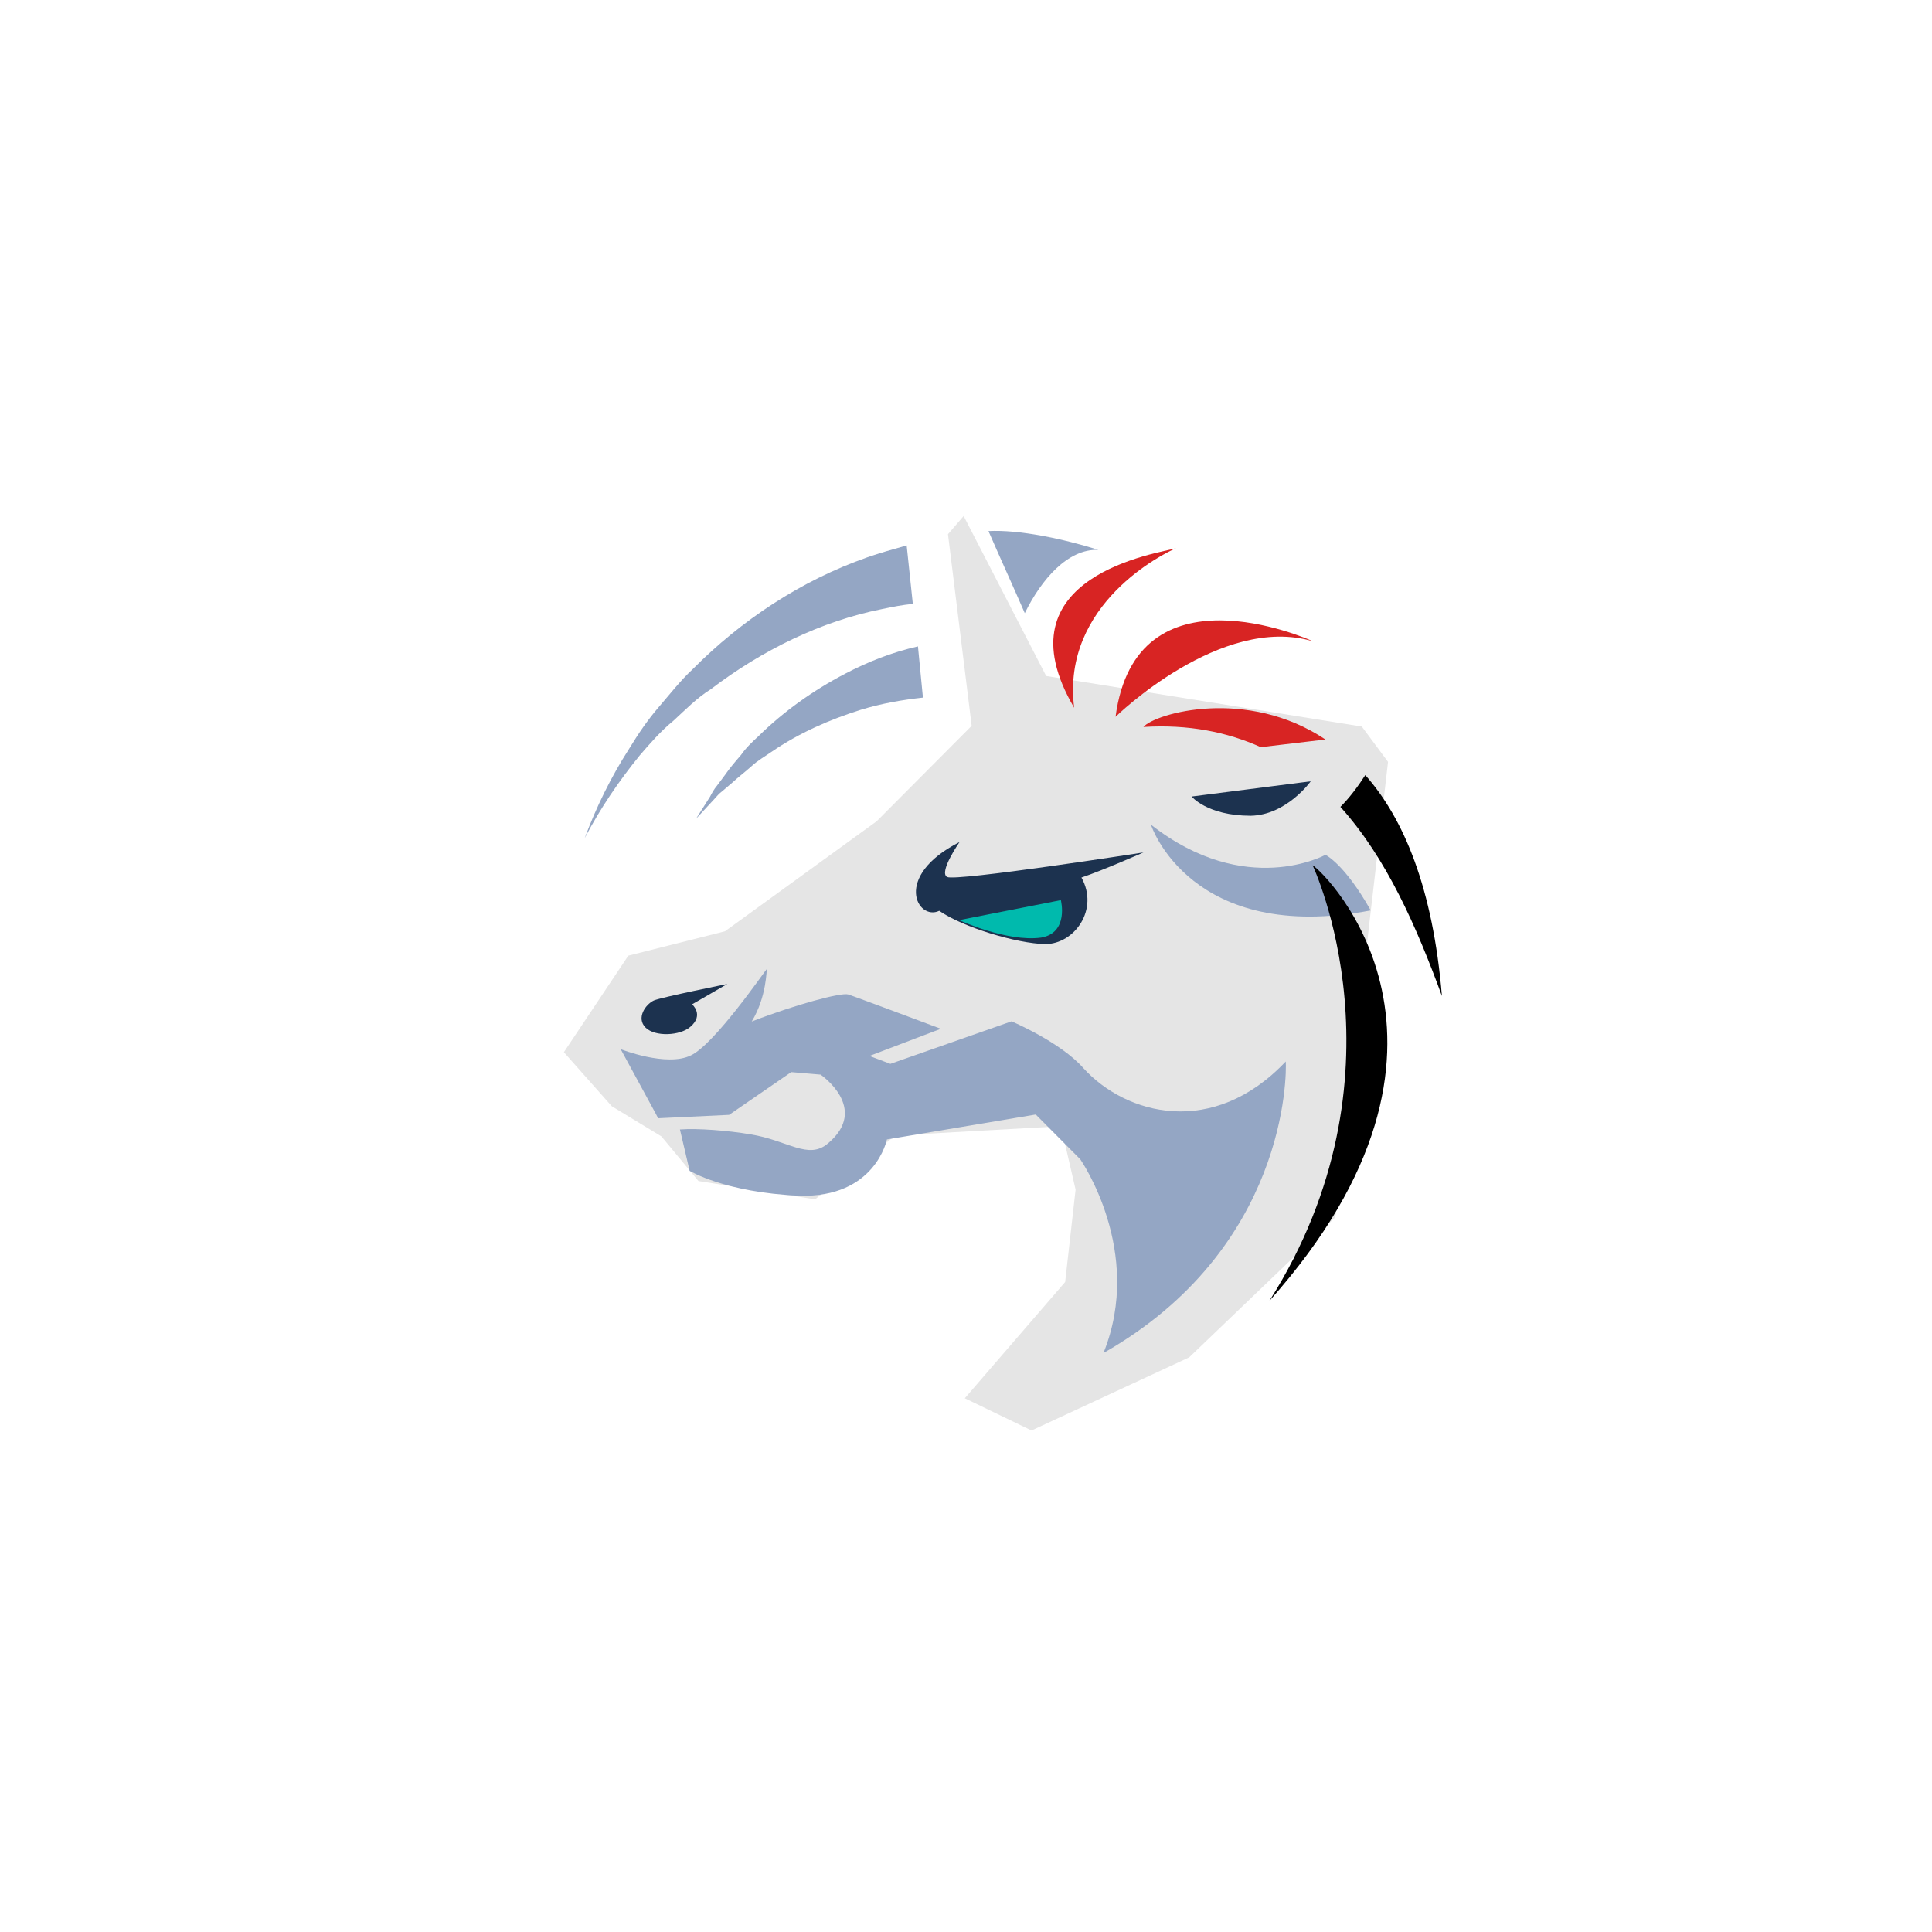 <svg xmlns="http://www.w3.org/2000/svg" xmlns:xlink="http://www.w3.org/1999/xlink" width="238.36" height="238.36" viewBox="0 0 238.36 238.36" fill="none">
<path d="M162.062 159.589C183.43 134.833 180.802 97.543 156.191 76.301C131.58 55.058 94.307 57.906 72.939 82.662C51.571 107.418 54.199 144.708 78.81 165.95C103.421 187.193 140.694 184.345 162.062 159.589Z"   fill="#ECF3FF" fill-opacity="0">
</path>
<path d="M171.249 93.996L168.012 89.637L129.07 83.401L118.89 63.663L116.956 65.904L119.878 89.546L108.154 101.328L89.441 114.899L77.516 117.904L69.568 129.815L75.478 136.481L81.599 140.2L86.173 145.713L100.561 147.963L110.468 140.088L130.894 138.946L132.701 146.764L131.413 158.167L119.032 172.51L127.264 176.487L146.715 167.465L164.748 150.177L171.249 93.996Z"   fill="#E5E5E5" >
</path>
<path d="M78.951 93.168C80.189 91.734 81.504 90.21 83.087 88.917C84.581 87.547 85.985 86.1 87.669 85.05C94.023 80.21 101.304 76.639 108.815 75.144C110.135 74.876 111.289 74.62 112.621 74.518L111.86 67.291C110.219 67.752 108.578 68.212 107.025 68.75C98.776 71.641 91.422 76.557 85.483 82.538C83.912 83.998 82.608 85.688 81.293 87.212C79.9 88.826 78.763 90.504 77.637 92.348C75.375 95.87 73.546 99.61 72.139 103.402C74.057 99.738 76.332 96.383 78.951 93.168Z"   fill="#94A6C4" >
</path>
<path d="M135.511 67.835C131.229 66.486 125.704 65.317 121.951 65.52C123.251 68.52 125.133 72.648 126.433 75.648C128.483 71.471 131.734 67.704 135.511 67.835Z"   fill="#94A6C4" >
</path>
<path d="M87.603 98.288L85.871 101.017L88.049 98.673C88.359 98.315 88.746 97.866 89.144 97.585L90.329 96.573C91.115 95.843 91.989 95.19 92.698 94.549C93.483 93.819 94.37 93.333 95.167 92.77C98.601 90.414 102.338 88.788 106.187 87.573C108.727 86.793 111.291 86.346 113.866 86.066L113.253 79.747C109.957 80.501 107.107 81.64 104.281 83.112C100.324 85.173 96.658 87.798 93.605 90.795C92.819 91.525 92.033 92.255 91.426 93.139C90.73 93.946 90.033 94.753 89.426 95.637L88.431 96.969C88.122 97.328 87.824 97.853 87.603 98.288Z"   fill="#94A6C4" >
</path>
<path d="M163.524 105.466C163.524 105.466 153.698 110.904 142.005 101.75C142.016 101.916 146.981 116.524 169.113 112.323C165.86 106.543 163.524 105.466 163.524 105.466Z"   fill="#94A6C4" >
</path>
<path d="M136.139 166.928C158.753 154.063 158.747 132.626 158.63 130.96C149.673 140.437 138.924 137.573 133.66 131.778C130.838 128.561 124.799 126.007 124.799 126.007L109.851 131.252L107.271 130.277L116.074 126.925C116.074 126.925 105.499 122.959 104.643 122.69C103.787 122.421 98.119 123.942 92.742 126.028C94.617 122.953 94.549 119.609 94.626 119.519C94.239 119.967 88.166 128.806 85.251 130.201C82.259 131.685 76.576 129.439 76.576 129.439L80.904 137.399L81.195 137.963L89.954 137.545L97.618 132.27L101.24 132.58C101.24 132.58 107.307 136.722 102.171 141.05C99.726 143.163 97.207 140.676 92.551 139.943C89.84 139.48 86.052 139.183 83.887 139.348L85.084 144.449C85.084 144.449 89.459 147.13 98.61 147.519C108.005 147.806 109.42 140.58 109.42 140.58L127.786 137.503L133.281 143.029C133.281 143.029 141.198 154.399 136.139 166.928Z"   fill="#94A6C4" >
</path>
<path d="M161.781 80.712C161.781 80.712 161.781 80.712 161.781 80.712C161.781 80.713 161.782 80.713 161.782 80.713C161.782 80.713 161.781 80.713 161.781 80.712ZM161.781 80.712C155.468 86.434 149.868 91.71 142.338 98.938C138.225 96.79 136.12 96.424 133.819 97.23C130.671 98.339 129.148 98.126 127.177 97.532C125.215 96.819 107.75 91.009 105.803 90.061C103.739 89.105 97.093 82.421 94.745 82.159C92.399 81.896 81.909 83.145 80.204 85.645C79.008 87.585 76.446 92.281 75.738 95.79C75.423 96.954 75.462 98.14 75.893 98.759C77.265 101.211 77.462 101.815 77.241 103.341L77.099 103.687C76.941 104.27 76.659 104.963 76.478 105.899C76.107 107.889 75.933 110.482 77.204 112.692C79.353 115.902 81.949 121.271 83.361 123.134C85.338 125.387 88.187 126.983 91.485 127.185C94.429 127.366 96.65 129.516 98.853 131.901C100.832 134.154 105.657 139.778 107.751 142.038C105.503 147.346 97.596 148.872 93.356 148.612C81.58 147.888 65.029 137.28 65.205 115.269C65.261 114.444 65.198 113.611 65.262 112.668C67.178 84.134 93.948 62.338 123.507 64.155C146.806 65.588 161.647 80.563 161.781 80.712C161.781 80.712 161.781 80.712 161.781 80.712C151.825 68.734 137.311 61.097 120.589 60.069C88.087 58.07 59.929 82.859 57.743 115.402C55.557 147.945 80.166 175.979 112.669 177.977C123.267 178.629 133.691 176.547 142.62 172.123C141.536 174.188 140.016 175.752 138.617 177.205C176.072 168.853 174.262 134.17 174.075 133.448C175.315 134.353 177.111 137.542 177.981 140.437C177.981 140.437 184.145 126.135 175.854 112.246C177.957 112.612 180.963 115.402 180.963 115.402C174.304 96.523 164.962 94.764 159.076 97.954C160.687 95.093 162.182 92.225 163.793 89.365C168.76 80.553 172.933 72.996 173.083 72.532C173.373 71.721 173.044 71.345 173.044 71.345C173.044 71.345 172.714 70.97 171.96 71.634C168.182 74.96 164.895 77.891 161.781 80.712C161.781 80.713 161.782 80.713 161.782 80.713C161.782 80.713 161.781 80.713 161.781 80.712ZM77.241 103.341C77.462 101.815 77.265 101.211 75.893 98.759C75.462 98.14 75.423 96.954 75.738 95.79C76.446 92.281 79.008 87.585 80.204 85.645C81.909 83.145 92.399 81.896 94.745 82.159C97.093 82.421 103.739 89.105 105.803 90.061C107.75 91.009 125.215 96.819 127.177 97.532C129.148 98.126 130.671 98.339 133.819 97.23C136.12 96.424 138.225 96.79 142.338 98.938C149.868 91.71 155.468 86.434 161.781 80.712C161.647 80.563 146.806 65.588 123.507 64.155C93.948 62.338 67.178 84.134 65.262 112.668C65.198 113.611 65.261 114.444 65.205 115.269C65.029 137.28 81.58 147.888 93.356 148.612C97.596 148.872 105.503 147.346 107.751 142.038C105.657 139.778 100.832 134.154 98.853 131.901C96.65 129.516 94.429 127.366 91.485 127.185C88.187 126.983 85.338 125.387 83.361 123.134C81.949 121.271 79.353 115.902 77.204 112.692C75.933 110.482 76.107 107.889 76.478 105.899C76.659 104.963 76.941 104.27 77.099 103.687L77.241 103.341ZM88.615 106.526C91.489 107.769 96.285 108.537 97.351 110.26C98.308 111.858 98.338 114.939 97.245 117.121C97.6 115.367 97.161 113.09 97.161 113.09C97.161 113.09 97.033 116.753 94.144 117.522C91.364 118.417 90.163 116.922 89.144 114.492C88.337 112.429 83.921 106.001 81.834 103.623L81.118 107.249C80.779 108.768 80.951 109.726 81.264 110.337C82.23 111.817 83.17 113.651 84.237 115.374C85.186 117.09 86.558 119.542 87.107 120.168C88.323 121.426 90.027 122.478 92.028 122.601C92.146 122.609 92.146 122.609 92.5 122.63C98.074 122.381 101.933 117.764 102.168 116.003C102.303 113.998 102.485 111.286 102.078 110.314C104.189 112.338 104.855 114.747 105.049 117.127C109.822 120.025 119.702 126.079 120.228 127.058C120.542 127.67 120.572 128.974 120.783 131.118C120.704 132.297 120.812 134.198 121.032 134.448C121.699 135.081 132.325 142.365 133.118 142.887C133.942 142.938 140.64 141.811 147.118 140.433C144.044 133.377 146.608 126.905 146.608 126.905C146.608 126.905 146.981 131.9 153.063 138.194C159.144 144.488 169.956 141.956 169.956 141.956C169.956 141.956 148.481 120.153 148.387 118.016C148.302 115.761 151.199 114.874 151.199 114.874C151.199 114.874 140.777 108.076 136.892 106.062C133.015 103.929 128.831 104.619 126.654 105.314C124.471 106.127 119.045 107.687 114.855 103.167C116.921 104.123 120.807 102.586 123.131 101.427C117.92 99.804 105.549 95.61 103.602 94.661C102.22 94.103 100.761 92.948 98.297 90.902C96.948 89.871 94.719 87.84 93.573 87.296C91.328 87.276 85.713 88.115 83.884 88.95C82.949 90.55 81.73 92.843 81.007 94.811C80.825 95.747 81.091 97.066 82.253 99.15C84.487 102.839 85.625 105.277 88.615 106.526ZM146.361 144.649C140.614 145.716 131.632 147.413 131.169 147.267C130.469 147.105 125.031 143.574 124.811 143.324C124.718 142.963 125.142 140.147 125.332 139.094C122.616 137.269 120.136 135.459 119.799 135.201C119.359 134.701 119.203 133.507 119.126 131.135C119.087 129.948 118.987 127.929 118.767 127.679C118.108 126.928 110.173 121.823 104.609 118.402C104.521 121.475 103.412 123.893 103.019 124.461C110.969 131.107 115.025 135.855 114.843 136.791C114.772 137.852 111.816 146.668 116.938 153.14C121.952 159.486 132.458 158.001 133.415 157.823C112.065 164.088 108.861 150.157 108.629 144.815C105.964 149.269 98.202 159.21 83.033 159.698C99.935 175.655 130.627 172.925 146.361 144.649ZM148.763 105.371C149.534 104.471 152.701 99.575 156.291 93.639C157.486 91.7 158.814 89.532 160.143 87.364C158.619 88.928 157.095 90.492 155.57 92.055C150.362 97.418 146.017 102.242 145.365 103.149C144.587 104.167 144.305 104.86 145.089 105.5C146.548 106.655 147.766 106.138 148.513 105.592C148.638 105.482 148.763 105.371 148.763 105.371ZM92.836 110.575C92.029 110.288 89.335 109.886 88.009 108.502C88.229 108.752 89.744 110.858 90.269 111.838C90.998 113.303 90.998 115.079 92.629 115.416C94.38 115.761 95.238 113.564 95.191 112.495C95.144 111.427 93.645 110.861 92.836 110.575Z" fill-rule="evenodd"  fill="#FFFFFF" fill-opacity="0">
</path>
<path d="M161.712 96.393L147.028 98.27C146.939 98.194 148.869 100.642 154.31 100.644C158.741 100.556 161.712 96.393 161.712 96.393Z"   fill="#1C324F" >
</path>
<path d="M89.731 121.398C89.731 121.398 81.643 123.023 80.668 123.433C79.615 123.933 78.477 125.611 79.647 126.777C80.817 127.943 83.903 127.79 85.165 126.689C86.903 125.215 85.388 123.908 85.388 123.908L89.731 121.398Z"   fill="#1C324F" >
</path>
<path d="M128.977 116.478C132.575 116.454 135.623 112.201 133.421 108.267C136.038 107.397 141.071 105.17 141.071 105.17C141.071 105.17 117.889 108.784 116.842 108.194C115.796 107.604 118.381 103.889 118.381 103.889C110.058 108.126 113.21 113.663 115.881 112.37C118.787 114.409 125.457 116.412 128.977 116.478Z"   fill="#1C324F" >
</path>
<g filter="url(#filter_uxHShihDd3)">
<path d="M128.446 113.678C131.919 113.078 130.882 109.054 130.882 109.054L118.334 111.52C118.334 111.52 124.218 114.252 128.446 113.678Z"   fill="#00BAAD" >
</path>
</g>
<path d="M141.066 89.69C146.65 89.345 151.406 90.32 155.554 92.18L163.524 91.234C153.862 84.772 142.536 87.986 141.066 89.69Z"   fill="#D82423" >
</path>
<path d="M177.897 122.879C176.792 109.563 173.173 100.962 168.444 95.629C167.539 97.038 166.467 98.46 165.372 99.549C171.093 105.895 174.789 114.406 177.897 122.879Z"   fill="#000000" >
</path>
<path d="M156.608 160.501C184.845 128.869 163.601 107.717 161.943 106.755C161.943 106.755 174.234 132.695 156.608 160.501Z"   fill="#000000" >
</path>
<path d="M145.085 67.637C145.137 67.621 145.176 67.606 145.2 67.593C145.192 67.594 145.152 67.608 145.085 67.637ZM132.525 87.32C130.903 74.442 143.725 68.208 145.085 67.637C143.177 68.219 122.904 70.945 132.525 87.32Z" fill-rule="evenodd"  fill="#D82423" >
</path>
<path d="M162.001 79.123C161.222 78.764 140.142 69.484 137.631 88.433C137.631 88.433 150.627 75.719 162.001 79.123Z"   fill="#D82423" >
</path>
<defs>
<filter id="filter_uxHShihDd3" x="114.334" y="107.054" width="21.585" height="13.198" filterUnits="userSpaceOnUse" color-interpolation-filters="sRGB">
<feFlood flood-opacity="0" result="feFloodId_uxHShihDd3"/>
<feGaussianBlur in="feFloodId_uxHShihDd3" stdDeviation_bg="2" type="BackgroundImage" />
<feComposite in2="SourceAlpha" operator="in" result="background_Blur_uxHShihDd3"/>
<feColorMatrix in="SourceAlpha" type="matrix" values="0 0 0 0 0 0 0 0 0 0 0 0 0 0 0 0 0 0 127 0" result="hardAlpha_uxHShihDd3"/>
<feOffset dx="0" dy="2"/>
<feGaussianBlur stdDeviation="2"/>
<feComposite in2="hardAlpha_uxHShihDd3" operator="out"/>
<feColorMatrix type="matrix" values="0 0 0 0 0 0 0 0 0 0 0 0 0 0 0 0 0 0 0.25 0"/>
<feBlend mode="normal" in2="feFloodId_uxHShihDd3" result="dropShadow_1_uxHShihDd3"/>
<feBlend mode="normal" in="SourceGraphic" in2="background_Blur_uxHShihDd3" result="shape_uxHShihDd3"/>
<feBlend mode="normal" in="SourceGraphic" in2="dropShadow_1_uxHShihDd3" result="shape_uxHShihDd3"/>
</filter>
</defs>
</svg>
